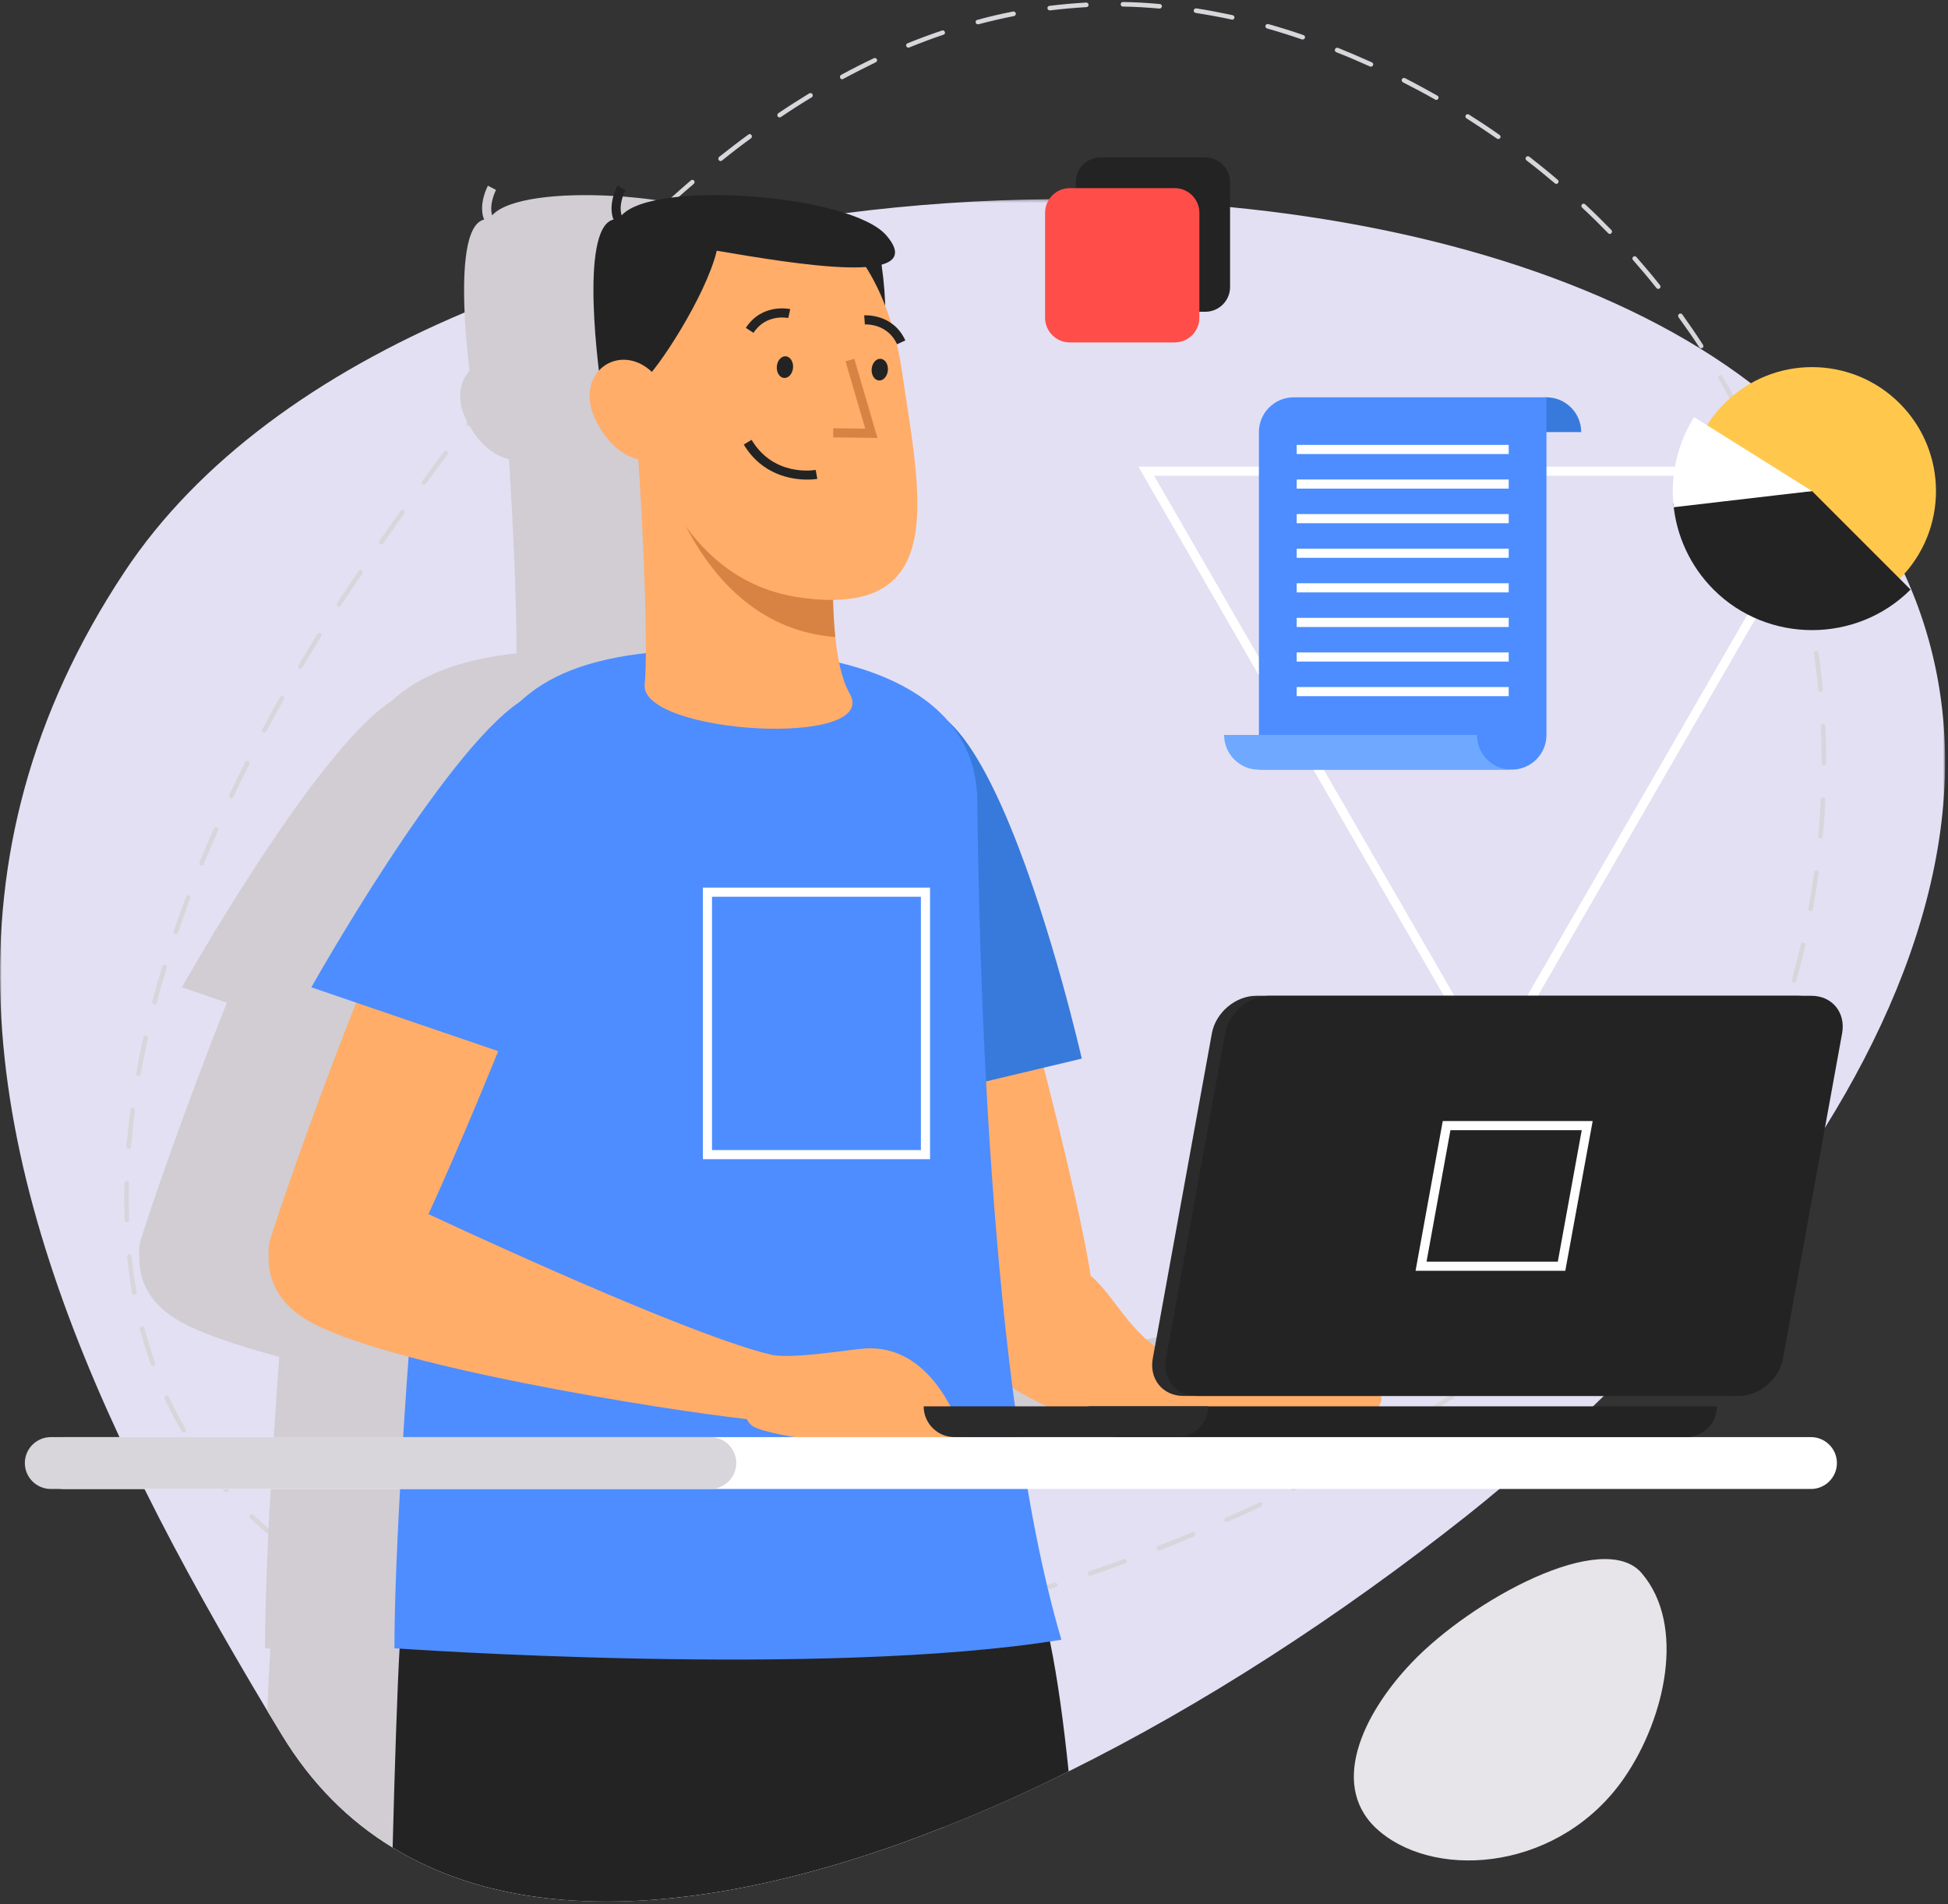 <svg width="571" height="558" viewBox="0 0 571 558" fill="none" xmlns="http://www.w3.org/2000/svg">
<rect x="0" y="0" width="571" height="558" fill="#333333" stroke="none"/>
<mask id="mask0_37_782" style="mask-type:luminance" maskUnits="userSpaceOnUse" x="0" y="58" width="571" height="500">
<path fill-rule="evenodd" clip-rule="evenodd" d="M0.001 58.335H570.15V557.268H0.001V58.335Z" fill="white"/>
</mask>
<g mask="url(#mask0_37_782)">
<path fill-rule="evenodd" clip-rule="evenodd" d="M534.931 330.503C533.164 333.339 531.403 336.128 529.525 338.906C513.093 363.586 492.701 387.291 470.119 409.081C469.097 410.092 468.026 411.115 466.961 412.126C463.744 415.177 460.426 418.233 457.107 421.172C451.386 426.422 445.493 431.502 439.498 436.372C436.34 439.049 433.081 441.677 429.864 444.24C392.51 473.791 352.581 499.643 313.236 519.12C301.038 525.227 288.834 530.681 276.792 535.391C213.949 560.285 155.453 566.119 115.097 541.439C102.246 533.625 91.273 522.706 82.549 508.314C81.157 506.007 79.766 503.705 78.374 501.409C65.48 479.834 53.164 458.162 42.353 436.372C39.784 431.288 37.38 426.262 35.025 421.172C-4.208 336.872 -19.146 251.555 36.465 167.63C58.089 134.986 93.58 109.562 136.18 91.573C148.335 86.387 161.015 81.885 174.187 77.978C180.663 75.944 187.188 74.178 193.878 72.578C202.287 70.437 210.845 68.563 219.516 66.952C226.158 65.673 232.79 64.549 239.48 63.58C242.263 63.211 245.047 62.836 247.83 62.456C267.58 59.946 287.598 58.549 307.514 58.394C310.131 58.335 312.754 58.335 315.329 58.335C327.371 58.394 339.302 58.87 351.077 59.839C354.235 60.053 357.393 60.321 360.551 60.69C420.658 66.529 475.787 83.759 513.254 112.346C521.443 118.608 528.781 125.347 535.145 132.685C536.328 134.023 537.452 135.361 538.517 136.747C538.891 137.175 539.218 137.603 539.587 138.037C547.348 147.773 553.557 157.841 558.219 168.117C582.037 219.982 568.115 277.193 534.931 330.503Z" fill="#E3E0F3"/>
</g>
<path fill-rule="evenodd" clip-rule="evenodd" d="M413.781 487.263C399.34 502.4 389.059 524.045 404.591 536.869C421.938 551.187 457.719 547.863 476.216 520.849C488.04 503.593 494.297 476.312 481.199 461.01C469.986 447.907 431.497 468.691 413.781 487.263Z" fill="#E8E5EA"/>
<path fill-rule="evenodd" clip-rule="evenodd" d="M203.782 483.316C200.195 483.471 196.556 483.583 193.023 483.583C192.649 483.583 192.381 483.899 192.381 484.279C192.381 484.595 192.649 484.921 193.023 484.921C196.609 484.921 200.195 484.809 203.835 484.654C204.21 484.654 204.477 484.327 204.477 483.958C204.424 483.637 204.103 483.316 203.782 483.316ZM182.319 483.423C178.679 483.316 175.039 483.102 171.614 482.888C171.132 482.834 170.918 483.102 170.865 483.471C170.865 483.851 171.132 484.172 171.507 484.226C174.986 484.44 178.625 484.654 182.265 484.761C182.64 484.761 182.961 484.493 182.961 484.113C182.961 483.744 182.693 483.423 182.319 483.423ZM225.191 481.763C221.605 482.133 218.019 482.459 214.486 482.727C214.112 482.727 213.844 483.043 213.844 483.423C213.898 483.797 214.165 484.065 214.54 484.065H214.593C218.126 483.797 221.712 483.471 225.298 483.101C225.673 483.043 225.94 482.727 225.94 482.347C225.887 481.977 225.566 481.704 225.191 481.763ZM160.909 481.817C157.377 481.437 153.79 480.907 150.311 480.313C149.937 480.265 149.616 480.479 149.509 480.854C149.455 481.223 149.723 481.55 150.097 481.603C153.576 482.245 157.162 482.727 160.749 483.155H160.856C161.177 483.155 161.444 482.941 161.498 482.561C161.551 482.192 161.284 481.865 160.909 481.817ZM246.493 478.926C242.854 479.456 239.321 479.997 235.842 480.479C235.468 480.527 235.2 480.853 235.254 481.223C235.307 481.549 235.628 481.817 235.949 481.817H236.003C239.482 481.335 243.068 480.794 246.708 480.211C247.029 480.157 247.296 479.836 247.243 479.456C247.189 479.087 246.868 478.873 246.493 478.926ZM139.821 478.177C136.288 477.374 132.809 476.465 129.437 475.501C129.063 475.394 128.688 475.555 128.581 475.929C128.474 476.299 128.688 476.679 129.063 476.78C132.328 477.69 135.646 478.606 139.018 479.408C139.179 479.457 139.339 479.457 139.5 479.515H139.66C139.767 479.515 139.874 479.457 139.981 479.408L140.035 479.355C140.196 479.301 140.249 479.141 140.303 478.975C140.356 478.659 140.142 478.284 139.821 478.177ZM267.582 474.913C264.103 475.657 260.517 476.411 257.145 477.054H257.038C256.663 477.107 256.449 477.423 256.502 477.803C256.556 478.119 256.877 478.333 257.198 478.333H257.305C259.714 477.905 262.176 477.423 264.638 476.893C265.709 476.679 266.779 476.465 267.849 476.197C268.224 476.144 268.438 475.769 268.385 475.395C268.278 475.073 267.956 474.806 267.582 474.913ZM288.456 469.822C285.084 470.732 281.605 471.642 278.072 472.499C277.698 472.611 277.484 472.932 277.591 473.307C277.644 473.623 277.912 473.837 278.233 473.837C278.286 473.837 278.34 473.837 278.394 473.789C281.926 472.932 285.459 472.022 288.831 471.16C289.152 471.059 289.366 470.684 289.312 470.304C289.205 469.988 288.831 469.774 288.456 469.822ZM119.268 472.07C118.09 471.642 116.966 471.214 115.789 470.732C113.594 469.876 111.507 468.918 109.419 467.954C109.098 467.794 108.67 467.954 108.51 468.27C108.349 468.597 108.51 469.025 108.831 469.18C111.079 470.256 113.434 471.214 115.789 472.183C116.752 472.611 117.769 472.98 118.786 473.36H119.054C119.321 473.36 119.589 473.194 119.696 472.932C119.803 472.611 119.642 472.236 119.268 472.07ZM309.063 463.828C308.367 464.042 307.671 464.31 306.922 464.524C304.299 465.332 301.569 466.188 298.84 466.986C298.465 467.098 298.251 467.414 298.358 467.794C298.465 468.115 298.733 468.27 299 468.27H299.214C301.89 467.473 304.62 466.67 307.189 465.862C307.992 465.594 308.741 465.38 309.491 465.118C309.812 465.011 310.026 464.636 309.919 464.256C309.812 463.94 309.437 463.726 309.063 463.828ZM99.892 463.03L99.518 462.763C96.52 461.05 93.63 459.23 90.847 457.303C90.579 457.089 90.151 457.196 89.937 457.517C89.723 457.78 89.83 458.213 90.097 458.427C92.881 460.295 95.824 462.174 98.822 463.94L99.25 464.208C99.357 464.256 99.464 464.256 99.571 464.256C99.839 464.256 100.053 464.154 100.16 463.94C100.374 463.614 100.213 463.185 99.892 463.03ZM329.402 456.923C326.03 458.16 322.604 459.337 319.286 460.51C318.911 460.622 318.75 460.997 318.857 461.318C318.965 461.634 319.179 461.794 319.5 461.794C319.553 461.794 319.607 461.794 319.714 461.746C323.086 460.622 326.458 459.386 329.83 458.16C330.204 458.047 330.365 457.678 330.258 457.303C330.097 456.923 329.669 456.768 329.402 456.923ZM350.276 449.436C350.115 449.061 349.741 448.895 349.419 449.061C346.154 450.399 342.782 451.785 339.41 453.075C339.089 453.236 338.929 453.605 339.036 453.985C339.143 454.247 339.41 454.413 339.678 454.413C339.732 454.413 339.839 454.36 339.946 454.36C343.318 453.022 346.69 451.63 349.901 450.292C350.276 450.131 350.436 449.751 350.276 449.436ZM82.283 450.929C81.052 449.971 79.821 448.954 78.697 447.985C77.145 446.647 75.7 445.26 74.254 443.922C73.987 443.655 73.559 443.655 73.291 443.922C73.023 444.185 73.023 444.618 73.291 444.88C75.004 446.492 76.77 448.097 78.643 449.649C79.553 450.447 80.463 451.255 81.427 451.999C81.534 452.112 81.694 452.165 81.855 452.165C82.069 452.165 82.23 452.058 82.39 451.897C82.604 451.63 82.551 451.202 82.283 450.929ZM369.973 440.651C369.812 440.282 369.384 440.17 369.063 440.336C365.958 441.775 362.8 443.279 359.268 444.832C358.947 444.939 358.786 445.367 358.947 445.688C359.054 445.956 359.321 446.116 359.535 446.116C359.643 446.116 359.75 446.063 359.803 446.004C363.336 444.452 366.547 443.012 369.651 441.508C369.973 441.353 370.133 440.978 369.973 440.651ZM66.868 436.157C64.513 433.48 62.265 430.649 60.231 427.812C60.017 427.486 59.589 427.438 59.268 427.652C59 427.866 58.947 428.294 59.161 428.562C61.034 431.238 63.121 433.861 65.262 436.371C65.476 436.59 65.637 436.852 65.851 437.067C65.958 437.179 66.172 437.281 66.333 437.281C66.493 437.281 66.654 437.232 66.814 437.125C67.029 436.911 67.082 436.638 66.975 436.371C66.975 436.269 66.922 436.21 66.868 436.157ZM389.188 430.97C389.027 430.648 388.599 430.541 388.278 430.702C385.227 432.356 381.962 434.02 378.75 435.626C378.429 435.787 378.322 436.108 378.429 436.37C378.376 436.424 378.429 436.482 378.429 436.536C378.536 436.75 378.804 436.911 379.018 436.911C379.125 436.911 379.232 436.852 379.339 436.804C379.607 436.638 379.928 436.536 380.196 436.37C383.193 434.93 386.083 433.378 388.92 431.879C389.241 431.714 389.348 431.285 389.188 430.97ZM407.921 420.426C407.76 420.099 407.332 419.997 407.011 420.153C406.422 420.479 405.887 420.854 405.298 421.175C402.836 422.673 400.32 424.113 397.698 425.564C397.377 425.719 397.27 426.147 397.484 426.474C397.591 426.688 397.805 426.789 398.073 426.789C398.18 426.789 398.287 426.789 398.394 426.741C401.552 424.921 404.709 423.102 407.707 421.335C407.76 421.282 407.814 421.223 407.867 421.175C408.081 420.961 408.081 420.693 407.921 420.426ZM54.451 418.814C52.631 415.769 50.972 412.552 49.526 409.346C49.366 409.025 48.938 408.864 48.617 409.025C48.295 409.18 48.135 409.56 48.295 409.935C49.794 413.146 51.453 416.411 53.273 419.515C53.38 419.73 53.594 419.837 53.862 419.837C53.969 419.837 54.076 419.783 54.183 419.73C54.504 419.569 54.611 419.141 54.451 418.814ZM426.172 409.078C426.172 409.025 426.119 408.966 426.119 408.918C425.905 408.597 425.477 408.538 425.209 408.704C424.995 408.811 424.834 408.966 424.62 409.078C423.121 410.09 421.516 411.166 419.964 412.124C418.733 412.98 417.448 413.789 416.217 414.591C415.896 414.747 415.789 415.18 416.003 415.501C416.11 415.715 416.324 415.822 416.538 415.822C416.645 415.822 416.806 415.769 416.913 415.715C418.786 414.533 420.606 413.36 422.426 412.124C423.603 411.38 424.781 410.631 425.958 409.828C426.172 409.662 426.279 409.346 426.172 409.078ZM443.621 396.447C443.407 396.125 442.979 396.067 442.711 396.281C439.874 398.427 436.931 400.568 434.04 402.655C433.719 402.869 433.666 403.244 433.88 403.565C434.04 403.726 434.201 403.828 434.415 403.828C434.576 403.828 434.683 403.828 434.843 403.726C437.733 401.633 440.677 399.497 443.514 397.351C443.835 397.137 443.889 396.709 443.621 396.447ZM42.354 389.221C42.247 388.847 41.873 388.633 41.498 388.74C41.177 388.847 40.963 389.221 41.016 389.537C41.98 393.075 43.05 396.554 44.228 399.873C44.335 400.194 44.549 400.354 44.87 400.354C44.923 400.354 44.977 400.354 45.084 400.296C45.405 400.194 45.619 399.814 45.459 399.444C44.281 396.126 43.264 392.695 42.354 389.221ZM460.374 382.847C460.106 382.584 459.678 382.584 459.411 382.798C456.788 385.046 454.058 387.343 451.168 389.703C450.9 389.917 450.847 390.345 451.061 390.613C451.221 390.773 451.382 390.875 451.596 390.875C451.757 390.875 451.864 390.827 452.024 390.715C454.915 388.418 457.698 386.063 460.267 383.815C460.588 383.542 460.588 383.173 460.374 382.847ZM38.554 368.127C38.554 367.811 38.233 367.485 37.858 367.543C37.484 367.597 37.216 367.913 37.27 368.293C37.644 371.927 38.126 375.513 38.715 378.997C38.768 379.313 39.089 379.527 39.41 379.527H39.517C39.892 379.479 40.106 379.158 40.053 378.783C39.464 375.299 38.929 371.772 38.554 368.127ZM476.11 368.24C475.842 367.967 475.414 367.967 475.146 368.24C472.684 370.702 470.062 373.217 467.439 375.68C467.171 375.894 467.118 376.322 467.386 376.589C467.493 376.75 467.707 376.804 467.867 376.804C468.028 376.804 468.188 376.75 468.349 376.638C470.972 374.176 473.594 371.665 476.11 369.15C476.378 368.882 476.378 368.454 476.11 368.24ZM490.615 352.338C490.347 352.071 489.919 352.124 489.651 352.397C487.457 355.073 485.048 357.803 482.586 360.479C482.319 360.747 482.372 361.175 482.64 361.437C482.747 361.55 482.907 361.603 483.068 361.603C483.282 361.603 483.443 361.491 483.55 361.389C486.065 358.659 488.474 355.924 490.722 353.248C490.936 352.981 490.882 352.552 490.615 352.338ZM37.751 351.541C37.751 349.989 37.751 348.383 37.805 346.772C37.805 346.402 37.537 346.076 37.163 346.076C36.788 346.076 36.467 346.349 36.467 346.718C36.413 348.324 36.413 349.935 36.413 351.541C36.413 353.575 36.467 355.555 36.52 357.535C36.52 357.857 36.841 358.178 37.163 358.178H37.216C37.591 358.119 37.858 357.857 37.858 357.476C37.805 355.501 37.751 353.521 37.751 351.541ZM503.568 335.216C503.246 335.002 502.872 335.056 502.658 335.371C500.677 338.262 498.536 341.205 496.395 344.042C496.128 344.369 496.235 344.797 496.502 345.011C496.609 345.064 496.77 345.118 496.931 345.118C497.091 345.118 497.305 345.064 497.466 344.85C499.607 342.014 501.748 339.07 503.728 336.126C503.942 335.799 503.889 335.371 503.568 335.216ZM38.982 324.666C38.554 324.565 38.287 324.832 38.233 325.207C37.751 328.846 37.377 332.433 37.056 335.965C37.056 336.34 37.323 336.661 37.698 336.661H37.751C38.072 336.661 38.394 336.393 38.394 336.067C38.715 332.54 39.089 328.954 39.571 325.421C39.625 325.046 39.357 324.666 38.982 324.666ZM514.54 316.697C514.219 316.59 513.844 316.697 513.63 317.018C512.078 320.069 510.311 323.227 508.438 326.331C508.224 326.647 508.331 327.08 508.652 327.294C508.759 327.343 508.866 327.343 508.973 327.343C509.241 327.343 509.455 327.241 509.562 327.027C511.489 323.869 513.255 320.711 514.861 317.607C515.022 317.28 514.861 316.852 514.54 316.697ZM42.836 303.471C42.461 303.423 42.14 303.637 42.033 304.012C41.284 307.544 40.535 311.072 39.892 314.556C39.839 314.931 40.106 315.252 40.427 315.359H40.588C40.909 315.359 41.177 315.145 41.23 314.824C41.873 311.344 42.568 307.812 43.371 304.279C43.425 303.899 43.211 303.584 42.836 303.471ZM522.997 296.946C522.622 296.839 522.247 296.994 522.14 297.374C521.016 300.639 519.678 304.011 518.233 307.33C518.072 307.699 518.233 308.079 518.608 308.24C518.661 308.24 518.768 308.293 518.875 308.293C519.089 308.293 519.357 308.133 519.464 307.865C520.909 304.493 522.247 301.121 523.371 297.802C523.532 297.476 523.318 297.107 522.997 296.946ZM48.403 282.709C48.081 282.602 47.707 282.816 47.6 283.186C46.529 286.616 45.512 290.09 44.602 293.521C44.549 293.89 44.763 294.27 45.084 294.319C45.138 294.372 45.191 294.372 45.298 294.372C45.566 294.372 45.833 294.163 45.94 293.89C46.797 290.47 47.814 286.986 48.884 283.566C48.991 283.186 48.777 282.816 48.403 282.709ZM528.67 276.233C528.295 276.126 527.974 276.393 527.867 276.709C527.118 280.14 526.208 283.614 525.245 287.152C525.191 287.473 525.352 287.842 525.726 287.954C525.78 287.954 525.833 288.008 525.887 288.008C526.208 288.008 526.476 287.794 526.529 287.473C527.493 283.994 528.402 280.461 529.205 277.036C529.259 276.661 529.045 276.281 528.67 276.233ZM55.414 262.37C55.039 262.258 54.665 262.418 54.558 262.745C53.273 266.117 52.042 269.542 50.918 272.909C50.758 273.235 50.972 273.605 51.293 273.771H51.507C51.828 273.771 52.042 273.605 52.149 273.342C53.327 269.97 54.558 266.545 55.789 263.226C55.896 262.9 55.735 262.472 55.414 262.37ZM532.524 255.037C532.203 254.984 531.828 255.251 531.774 255.626C531.293 259.159 530.704 262.686 530.062 266.218C530.008 266.598 530.222 266.914 530.597 267.027H530.704C531.025 267.027 531.293 266.813 531.4 266.486C532.042 262.9 532.631 259.314 533.113 255.84C533.113 255.466 532.898 255.086 532.524 255.037ZM63.55 242.459C63.228 242.299 62.854 242.459 62.693 242.829C61.248 246.099 59.803 249.417 58.465 252.736C58.358 253.052 58.518 253.485 58.84 253.592C58.947 253.646 59 253.646 59.107 253.646C59.375 253.646 59.589 253.485 59.696 253.217C61.034 249.947 62.479 246.629 63.924 243.369C64.085 242.994 63.924 242.614 63.55 242.459ZM534.397 233.628C534.076 233.676 533.755 233.891 533.701 234.271C533.541 237.857 533.327 241.443 533.006 244.975C532.952 245.35 533.22 245.671 533.594 245.719H533.648C533.969 245.719 534.29 245.457 534.29 245.077C534.665 241.55 534.879 237.964 535.039 234.319C535.093 234.003 534.772 233.676 534.397 233.628ZM72.809 223.03C72.488 222.869 72.06 222.971 71.899 223.298C70.294 226.509 68.688 229.774 67.189 232.98C67.029 233.36 67.189 233.735 67.51 233.89C67.617 233.949 67.671 233.949 67.778 233.949C68.046 233.949 68.26 233.842 68.367 233.574C69.919 230.357 71.525 227.098 73.13 223.94C73.291 223.565 73.13 223.185 72.809 223.03ZM535.039 212.802C535.039 212.432 534.718 212.165 534.344 212.165C533.969 212.165 533.701 212.486 533.701 212.861C533.862 216.393 533.969 219.979 533.969 223.565C533.969 223.94 534.29 224.261 534.611 224.261C534.986 224.261 535.307 223.94 535.307 223.565C535.307 219.979 535.2 216.34 535.039 212.802ZM82.979 204.029C82.658 203.868 82.229 203.976 82.069 204.297C80.249 207.449 78.536 210.666 76.877 213.77C76.716 214.091 76.823 214.466 77.145 214.627C77.252 214.68 77.359 214.734 77.466 214.734C77.68 214.734 77.948 214.627 78.055 214.359C79.714 211.308 81.427 208.097 83.246 204.939C83.407 204.618 83.3 204.243 82.979 204.029ZM533.006 191.291C532.952 190.916 532.631 190.649 532.256 190.756C531.882 190.809 531.667 191.13 531.721 191.5C532.203 195.038 532.631 198.624 532.952 202.156C533.006 202.531 533.273 202.745 533.648 202.745H533.701C534.076 202.745 534.344 202.424 534.29 202.049C533.969 198.463 533.541 194.877 533.006 191.291ZM93.951 185.563C93.683 185.349 93.255 185.456 93.041 185.778C91.168 188.823 89.295 191.879 87.475 194.984C87.261 195.305 87.368 195.679 87.689 195.894C87.796 195.947 87.903 196.001 88.01 196.001C88.278 196.001 88.492 195.894 88.599 195.679C90.419 192.575 92.292 189.524 94.165 186.473C94.379 186.147 94.272 185.778 93.951 185.563ZM531.186 180.265H531.132C530.543 176.893 529.741 173.521 528.938 170.09C528.884 169.72 528.51 169.506 528.135 169.613C527.814 169.667 527.546 170.042 527.653 170.416C528.456 173.681 529.152 176.946 529.794 180.211C529.848 180.425 529.901 180.687 529.955 180.907C530.008 181.228 530.276 181.442 530.597 181.442H530.704C531.079 181.335 531.293 181.014 531.239 180.639C531.239 180.532 531.186 180.372 531.186 180.265ZM105.994 167.205C105.726 166.991 105.298 167.045 105.084 167.366L104.816 167.74C102.836 170.684 100.802 173.682 98.875 176.674C98.661 177 98.715 177.428 99.036 177.642C99.143 177.696 99.303 177.749 99.41 177.749C99.625 177.749 99.839 177.642 99.946 177.428C101.926 174.431 103.907 171.428 105.94 168.49L106.208 168.115C106.369 167.847 106.315 167.414 105.994 167.205ZM525.405 157.25C524.602 154.574 523.746 151.951 522.89 149.382C522.783 149.007 522.354 148.847 522.033 148.954C521.659 149.114 521.498 149.489 521.605 149.81C522.622 152.754 523.585 155.751 524.495 158.802C524.602 159.23 524.763 159.605 524.87 160.033C524.977 160.354 525.245 160.515 525.512 160.515H525.726C526.047 160.408 526.262 160.033 526.155 159.658C525.94 158.855 525.673 158.047 525.405 157.25ZM118.358 149.596C118.037 149.382 117.609 149.436 117.394 149.757C115.361 152.647 113.273 155.538 111.186 158.535C110.972 158.803 111.079 159.231 111.346 159.445C111.507 159.552 111.614 159.552 111.774 159.552C111.935 159.552 112.149 159.498 112.31 159.279C114.344 156.34 116.431 153.397 118.518 150.506C118.733 150.185 118.625 149.811 118.358 149.596ZM131.096 132.254C130.775 132.04 130.401 132.094 130.133 132.362C127.992 135.193 125.851 138.089 123.71 141.032C123.496 141.3 123.603 141.728 123.871 141.942C123.978 142.049 124.138 142.103 124.245 142.103C124.46 142.103 124.674 141.99 124.834 141.782C126.922 138.891 129.063 136.001 131.204 133.164C131.418 132.897 131.364 132.469 131.096 132.254ZM519.089 139.265C518.768 138.463 518.394 137.606 518.019 136.75C517.858 136.322 517.644 135.84 517.43 135.358C516.627 133.378 515.717 131.344 514.807 129.364C514.647 129.042 514.272 128.882 513.898 129.042C513.576 129.203 513.416 129.578 513.576 129.899C514.219 131.285 514.861 132.682 515.45 134.074C515.878 134.984 516.253 135.893 516.574 136.75C517.002 137.66 517.377 138.516 517.698 139.426C517.751 139.533 517.805 139.64 517.858 139.747C517.965 140.015 518.179 140.175 518.447 140.175C518.554 140.175 518.608 140.175 518.715 140.122C518.982 140.015 519.196 139.747 519.143 139.426C519.143 139.372 519.143 139.314 519.089 139.265ZM144.317 115.228C143.996 115.02 143.621 115.073 143.353 115.341C141.159 118.017 139.072 120.8 136.931 123.53C136.877 123.637 136.77 123.69 136.716 123.798C136.449 124.119 136.502 124.547 136.824 124.761C136.931 124.868 137.091 124.922 137.198 124.922C137.359 124.922 137.519 124.868 137.626 124.761C137.68 124.707 137.68 124.707 137.733 124.654C139.981 121.764 142.176 118.98 144.424 116.197C144.638 115.93 144.584 115.501 144.317 115.228ZM510.097 119.676C509.402 118.391 508.759 117.16 508.064 115.929C507.047 114.003 505.976 112.129 504.852 110.256C504.692 109.935 504.263 109.828 503.942 109.988C503.621 110.202 503.514 110.577 503.728 110.898C504.852 112.825 505.923 114.805 507.047 116.839C507.635 117.963 508.278 119.135 508.866 120.318C509.027 120.532 509.241 120.639 509.455 120.639C509.562 120.639 509.669 120.639 509.776 120.581C510.097 120.425 510.258 119.997 510.097 119.676ZM158.072 98.695C157.751 98.481 157.377 98.534 157.109 98.802C154.807 101.478 152.452 104.208 150.151 106.991C149.937 107.312 149.937 107.74 150.258 107.954C150.365 108.061 150.526 108.115 150.686 108.115C150.847 108.115 151.061 108.008 151.168 107.847C153.469 105.064 155.824 102.334 158.126 99.658C158.34 99.39 158.34 98.962 158.072 98.695ZM499.179 101.049C497.252 98.052 495.218 95.108 493.13 92.164C492.916 91.843 492.488 91.79 492.167 92.004C491.899 92.218 491.792 92.646 492.006 92.967C494.094 95.858 496.181 98.801 498.108 101.799C498.215 101.959 498.429 102.066 498.643 102.066C498.75 102.066 498.911 102.066 499.018 101.959C499.339 101.799 499.393 101.37 499.179 101.049ZM172.417 82.691C172.149 82.477 171.721 82.477 171.507 82.745C169.045 85.314 166.636 87.99 164.228 90.666C163.96 90.987 164.014 91.362 164.281 91.63C164.388 91.737 164.549 91.79 164.709 91.79C164.87 91.79 165.084 91.737 165.191 91.576C167.6 88.9 170.062 86.224 172.47 83.655C172.738 83.387 172.684 82.959 172.417 82.691ZM486.601 83.602C484.353 80.765 481.998 77.981 479.642 75.305C479.428 75.038 479 75.038 478.733 75.252C478.411 75.519 478.411 75.948 478.679 76.215C480.981 78.838 483.336 81.621 485.53 84.404C485.691 84.565 485.851 84.672 486.065 84.672C486.226 84.672 486.333 84.618 486.493 84.511C486.761 84.297 486.815 83.869 486.601 83.602ZM187.51 67.383C187.243 67.116 186.868 67.116 186.6 67.383C184.085 69.792 181.516 72.361 178.947 74.978C178.679 75.251 178.679 75.679 178.947 75.894C179.054 76.054 179.214 76.108 179.428 76.108C179.589 76.108 179.749 76.054 179.91 75.894C182.426 73.324 184.995 70.755 187.51 68.347C187.778 68.079 187.778 67.651 187.51 67.383ZM472.363 67.437C469.848 64.868 467.279 62.299 464.656 59.891C464.388 59.623 463.96 59.623 463.692 59.891C463.478 60.158 463.478 60.586 463.746 60.854C466.369 63.263 468.938 65.832 471.4 68.347C471.507 68.454 471.667 68.561 471.882 68.561C472.042 68.561 472.203 68.508 472.31 68.347C472.577 68.08 472.577 67.651 472.363 67.437ZM203.46 52.932C203.193 52.665 202.765 52.611 202.497 52.879C200.57 54.538 198.643 56.197 196.77 57.91C196.288 58.285 195.86 58.713 195.432 59.141C195.111 59.409 194.736 59.676 194.415 59.998C194.147 60.26 194.147 60.693 194.361 60.961C194.522 61.068 194.683 61.175 194.897 61.175C195.057 61.175 195.218 61.121 195.325 61.014C195.914 60.479 196.502 59.944 197.091 59.409L199.018 57.642C200.463 56.353 201.908 55.127 203.353 53.896C203.621 53.628 203.675 53.2 203.46 52.932ZM456.627 52.718C453.898 50.363 451.061 48.115 448.278 45.921C447.956 45.707 447.528 45.76 447.314 46.028C447.1 46.349 447.154 46.777 447.421 46.986C450.258 49.132 453.041 51.434 455.771 53.735C455.878 53.842 456.039 53.896 456.199 53.896C456.36 53.896 456.574 53.789 456.681 53.628C456.948 53.361 456.895 52.932 456.627 52.718ZM220.267 39.551C220.053 39.283 219.625 39.176 219.357 39.444C216.52 41.478 213.684 43.726 210.793 45.974C210.526 46.242 210.472 46.616 210.686 46.937C210.847 47.098 211.007 47.205 211.221 47.205C211.382 47.205 211.489 47.151 211.65 47.044C214.486 44.743 217.323 42.548 220.16 40.514C220.427 40.295 220.481 39.872 220.267 39.551ZM439.553 39.551C436.609 37.464 433.612 35.484 430.561 33.557C430.294 33.396 429.865 33.45 429.651 33.771C429.437 34.092 429.544 34.52 429.865 34.681C432.863 36.608 435.86 38.588 438.804 40.622C438.911 40.729 439.072 40.729 439.179 40.729C439.393 40.729 439.607 40.675 439.714 40.461C439.928 40.14 439.874 39.766 439.553 39.551ZM238.144 27.562C237.93 27.295 237.502 27.188 237.234 27.348C234.183 29.221 231.132 31.148 228.135 33.182C227.814 33.396 227.76 33.824 227.974 34.146C228.081 34.306 228.295 34.413 228.51 34.413C228.67 34.413 228.777 34.36 228.884 34.306C231.882 32.267 234.879 30.345 237.93 28.526C238.251 28.311 238.304 27.883 238.144 27.562ZM421.355 28.043C418.197 26.277 414.986 24.511 411.828 22.899C411.507 22.744 411.079 22.899 410.918 23.226C410.758 23.547 410.918 23.922 411.239 24.131C414.397 25.742 417.555 27.401 420.659 29.167C420.766 29.274 420.874 29.274 420.981 29.274C421.248 29.274 421.462 29.167 421.569 28.953C421.783 28.632 421.676 28.204 421.355 28.043ZM257.038 17.393C256.877 17.018 256.502 16.911 256.128 17.072C252.97 18.57 249.705 20.224 246.547 21.942C246.226 22.156 246.119 22.531 246.279 22.852C246.386 23.12 246.654 23.227 246.868 23.227C246.975 23.227 247.082 23.173 247.189 23.12C250.347 21.407 253.559 19.801 256.716 18.249C257.038 18.088 257.198 17.714 257.038 17.393ZM402.087 18.248C398.822 16.803 395.503 15.358 392.185 14.02C391.864 13.913 391.435 14.074 391.328 14.395C391.168 14.764 391.328 15.144 391.703 15.305C395.022 16.589 398.34 18.034 401.551 19.48C401.658 19.533 401.712 19.533 401.819 19.533C402.087 19.533 402.354 19.372 402.461 19.158C402.622 18.778 402.461 18.409 402.087 18.248ZM276.146 8.935C272.774 10.059 269.348 11.344 266.03 12.682C265.655 12.843 265.494 13.217 265.655 13.533C265.762 13.806 266.03 13.967 266.244 13.967C266.351 13.967 266.458 13.967 266.511 13.913C269.83 12.575 273.202 11.29 276.574 10.166C276.895 10.059 277.109 9.685 276.948 9.364C276.841 8.989 276.467 8.828 276.146 8.935ZM382.069 10.275C378.643 9.097 375.218 8.027 371.792 7.063C371.418 6.956 371.043 7.17 370.936 7.545C370.829 7.866 371.043 8.241 371.418 8.348C374.79 9.311 378.269 10.382 381.641 11.559H381.855C382.122 11.559 382.39 11.399 382.497 11.131C382.604 10.751 382.444 10.382 382.069 10.275ZM296.966 3.369C293.434 4.06 289.901 4.868 286.476 5.831C286.101 5.885 285.887 6.26 285.994 6.634C286.047 6.902 286.315 7.116 286.636 7.116H286.797C290.222 6.206 293.755 5.398 297.234 4.707C297.555 4.654 297.823 4.279 297.769 3.905C297.662 3.583 297.341 3.316 296.966 3.369ZM361.302 4.44C357.769 3.69 354.183 2.995 350.704 2.459C350.329 2.406 349.955 2.674 349.901 2.995C349.848 3.369 350.115 3.744 350.49 3.798C353.969 4.333 357.501 4.975 361.034 5.724C361.088 5.778 361.141 5.778 361.141 5.778C361.462 5.778 361.73 5.564 361.837 5.243C361.89 4.868 361.676 4.547 361.302 4.44ZM318.429 0.746H318.376C314.79 0.96 311.15 1.281 307.617 1.71C307.243 1.763 306.975 2.084 307.029 2.459C307.082 2.78 307.35 3.048 307.725 3.048H307.778C311.311 2.619 314.897 2.298 318.483 2.084C318.804 2.084 319.125 1.763 319.072 1.383C319.072 1.067 318.75 0.746 318.429 0.746ZM339.946 1.174C336.413 0.853 332.774 0.639 329.188 0.585C328.813 0.585 328.492 0.853 328.492 1.228C328.492 1.602 328.759 1.924 329.134 1.924C332.72 1.977 336.306 2.191 339.839 2.512H339.892C340.267 2.512 340.535 2.245 340.588 1.87C340.588 1.49 340.32 1.174 339.946 1.174Z" fill="#D8D5DB"/>
<path fill-rule="evenodd" clip-rule="evenodd" d="M532.364 145.154L525.406 157.25L524.496 158.803L514.429 176.198L512.239 180.051L447.69 291.809L436.985 310.328L426.28 291.809L388.011 225.547L382.123 215.377L369.005 192.63L338.288 139.427H535.683L532.364 145.154ZM333.685 136.75L369.005 197.928L379.067 215.377L384.96 225.546L423.224 291.808L436.985 315.68L450.794 291.808L514.643 181.175L516.891 177.321L534.345 147.134L539.162 138.731L539.59 138.035L540.339 136.75H333.685Z" fill="white"/>
<path fill-rule="evenodd" clip-rule="evenodd" d="M366.974 409.611C367.135 410.2 366.867 411.062 366.278 412.127C364.94 414.642 361.734 418.228 358.362 421.172C357.661 421.766 356.965 422.35 356.269 422.831C354.235 424.491 352.255 425.781 350.703 426.257C345.243 428.077 321.64 424.972 315.913 421.868C315.543 421.654 315.27 421.44 315.003 421.172C312.653 421.333 309.169 421.386 304.94 421.172C303.013 421.071 300.926 420.905 298.678 420.583C293.379 419.995 287.331 418.764 280.801 416.676C277.59 415.718 274.218 414.482 270.792 412.983C267.581 411.538 264.262 409.879 260.944 407.952C260.141 407.524 259.552 406.988 258.856 406.566C259.499 411.49 260.141 416.355 260.837 421.172C261.051 422.51 261.265 423.848 261.425 425.133C262.014 428.933 262.603 432.685 263.245 436.373C265.761 450.878 268.651 464.526 272.13 476.73C272.451 478.014 272.826 479.304 273.201 480.53C272.077 480.69 270.953 480.856 269.882 481.012C270.15 482.243 270.364 483.533 270.578 484.812C273.254 499.263 275.288 517.087 276.787 535.392C213.95 560.28 155.449 566.114 115.092 541.44C102.246 533.625 91.274 522.707 82.549 508.309C81.158 506.007 79.766 503.706 78.375 501.404C78.642 493.857 78.963 487.488 79.231 483.153C78.214 483.046 77.679 483.046 77.679 483.046C77.679 474.321 78.053 462.867 78.642 449.647C78.696 449.112 78.696 448.576 78.696 447.988C78.91 444.241 79.124 440.387 79.392 436.373C79.606 431.449 79.927 426.423 80.248 421.172C80.73 413.572 81.265 405.65 81.854 397.622C68.794 394.143 57.875 390.396 51.72 386.649C43.691 381.779 40.641 374.981 40.855 368.291C40.748 366.953 40.748 365.508 41.069 364.009C44.12 353.893 54.61 323.759 66.492 293.839L53.326 289.343C53.326 289.343 91.809 220.78 114.396 205.686C114.503 205.633 114.557 205.579 114.664 205.525C122.639 198.139 134.146 193.376 151.381 191.449C151.488 177.158 150.364 153.019 149.186 134.553C143.566 133.269 139.766 128.612 137.625 124.758C137.358 124.33 137.09 123.902 136.929 123.527C136.073 121.868 135.591 120.476 135.377 119.781C134.2 115.071 135.324 111.163 137.625 108.648C137.144 104.74 136.448 98.318 136.18 91.574C135.645 79.156 136.341 65.561 141.961 64.33C141.907 64.169 141.8 64.062 141.747 63.955C140.301 59.513 142.924 54.589 143.031 54.428L145.386 55.659C145.386 55.713 143.245 59.781 144.262 63.099C148.758 58.121 163.905 56.516 179.802 57.425C180.712 57.425 181.675 57.533 182.585 57.586C185.85 57.854 189.115 58.175 192.326 58.657C193.397 58.764 194.414 58.924 195.431 59.138C195.966 59.192 196.555 59.299 197.09 59.406C200.569 59.995 203.888 60.744 206.938 61.6C212.184 63.045 216.573 64.865 219.516 66.953C220.48 67.595 221.229 68.291 221.872 68.987C224.548 72.091 224.976 74.285 223.798 75.731C223.103 76.534 221.979 77.122 220.48 77.55C221.122 82.046 221.39 85.954 221.497 89.54C221.818 90.396 222.139 91.306 222.46 92.216C222.728 93.019 222.995 93.875 223.263 94.731C223.317 94.785 223.37 94.785 223.424 94.839C223.745 95.106 224.066 95.32 224.387 95.588C225.565 96.658 226.635 97.996 227.438 99.763L225.029 100.887C224.976 100.78 224.922 100.726 224.869 100.619C225.511 103.349 226.1 106.186 226.528 109.183C227.17 113.625 227.866 118.068 228.562 122.403C228.776 124.062 228.99 125.722 229.204 127.327C229.686 130.646 230.114 133.911 230.382 137.015C230.489 137.979 230.596 138.889 230.596 139.798C231.72 153.929 230.382 165.65 221.925 171.538C220.319 172.715 218.392 173.679 216.198 174.321C213.415 175.231 210.096 175.713 206.243 175.766C206.35 179.513 206.564 183.153 206.885 186.578C207.045 187.916 207.206 189.254 207.42 190.485C207.581 191.77 207.795 193.054 208.062 194.232C222.353 197.658 233.111 203.438 239.909 211.306C240.23 211.627 240.605 211.948 240.926 212.323C244.726 216.016 248.419 221.695 251.898 228.487C256.287 236.997 260.409 247.333 264.048 257.658C264.316 258.46 264.583 259.317 264.905 260.12C265.172 261.029 265.493 261.886 265.761 262.796C267.26 267.238 268.651 271.681 269.936 275.914C270.899 279.067 271.756 282.123 272.612 285.008C276.733 299.518 279.142 310.223 279.142 310.223L272.612 311.77L269.936 312.412L268.009 312.899C268.651 315.463 269.293 317.979 269.936 320.548C269.989 320.815 270.096 321.137 270.15 321.409C271.006 324.728 271.809 328.1 272.612 331.36C276.733 348.112 280.212 363.634 281.764 373.911C286.367 377.711 289.739 383.652 294.717 389.17C299.748 394.732 306.546 399.763 318.053 401.743C318.107 401.743 318.107 401.797 318.161 401.797C322.662 398.264 331.006 394.095 336.091 392.542C336.787 392.376 337.381 392.216 337.911 392.109C338.339 392.002 338.719 391.948 339.035 391.948C341.181 391.52 341.497 391.681 342.781 392.484C343.263 392.858 343.905 393.34 344.922 393.929C349.097 396.391 353.486 398.692 357.286 400.94C361.996 403.675 365.69 406.293 366.76 409.076C366.867 409.242 366.921 409.451 366.974 409.611Z" fill="#D1CDD3"/>
<path fill-rule="evenodd" clip-rule="evenodd" d="M382.874 393.904C379.058 391.619 380.171 391.33 375.857 392.122C371.201 392.984 361.181 397.79 356.113 401.794C356.059 401.788 356.022 401.762 355.968 401.751C333.017 397.817 328.981 381.583 319.7 373.897C314.557 340.199 288.641 248.491 288.641 248.491L249.59 263.012C255.279 301.651 278.177 375.139 284.118 391.72C285.092 393.728 286.35 395.323 287.758 396.618C289.706 400.734 293.206 404.705 298.864 407.976C322.275 421.512 344.434 421.699 352.912 421.159C353.185 421.431 353.495 421.667 353.849 421.865C359.592 425.002 383.153 428.074 388.655 426.27C394.248 424.434 405.702 412.841 404.878 409.63C403.54 404.384 392.439 399.631 382.874 393.904Z" fill="#FFAD69"/>
<path fill-rule="evenodd" clip-rule="evenodd" d="M253.6 223.721C242.574 248.503 246.626 327.027 246.626 327.027L317.09 310.232C317.09 310.232 282.674 158.348 253.6 223.721Z" fill="#377ADB"/>
<path fill-rule="evenodd" clip-rule="evenodd" d="M313.236 519.121C301.038 525.228 288.829 530.682 276.786 535.392C213.95 560.28 155.454 566.114 115.091 541.44C115.68 518.264 116.483 494.125 117.125 483.153C117.232 481.868 117.339 480.744 117.393 479.834L139.016 479.406H139.98L140.033 479.353L257.036 477.056H257.148L264.636 476.891L272.13 476.73L306.706 476.034C307.086 477.64 307.455 479.353 307.776 481.071C310.024 491.99 311.791 505.098 313.236 519.121Z" fill="#232323"/>
<path fill-rule="evenodd" clip-rule="evenodd" d="M201.838 190.518C159.8 191.904 145.59 206.093 138.343 230.634C130.111 258.498 115.616 426.798 115.616 483.035C115.616 483.035 241.424 491.952 311.117 480.525C289.263 406.711 286.903 273.993 286.464 234.45C286.137 204.787 255.126 188.757 201.838 190.518Z" fill="#4D8DFF"/>
<mask id="mask1_37_782" style="mask-type:luminance" maskUnits="userSpaceOnUse" x="0" y="0" width="571" height="558">
<path fill-rule="evenodd" clip-rule="evenodd" d="M0 557.269H570.15V0.585H0V557.269Z" fill="white"/>
</mask>
<g mask="url(#mask1_37_782)">
<path fill-rule="evenodd" clip-rule="evenodd" d="M208.705 337.035H269.936V262.798H208.705V337.035ZM206.029 339.71H272.612V260.121H206.029V339.71Z" fill="white"/>
<path fill-rule="evenodd" clip-rule="evenodd" d="M238.87 121.697C243.007 118.577 264.61 121.408 258.39 77.428C256.121 61.381 241.054 72.091 230.387 74.232C219.714 76.373 226.501 122.489 226.501 122.489L238.87 121.697Z" fill="#232323"/>
<path fill-rule="evenodd" clip-rule="evenodd" d="M185.085 111.162C186.878 122.82 190.464 185.886 188.971 200.536C187.478 215.185 258.322 219.365 249.051 203.228C239.786 187.085 246.365 133.578 246.365 133.578L185.085 111.162Z" fill="#FFAD69"/>
<path fill-rule="evenodd" clip-rule="evenodd" d="M189.988 112.945L246.354 133.584C246.354 133.584 242.548 164.745 244.844 186.69C201.865 183.366 190.834 129.082 190.111 118.629C189.988 116.659 189.929 114.759 189.988 112.945Z" fill="#D88344"/>
<path fill-rule="evenodd" clip-rule="evenodd" d="M264.451 109.177C269.675 145.182 278.543 181.086 234.9 175.172C191.252 169.263 184.476 113.304 184.599 102.754C185.278 46.431 254.179 38.376 264.451 109.177Z" fill="#FFAD69"/>
<path fill-rule="evenodd" clip-rule="evenodd" d="M259.796 68.974C249.525 57.044 191.778 52.542 182.219 63.108C181.17 59.789 183.311 55.711 183.332 55.673L180.977 54.405C180.865 54.608 178.258 59.527 179.677 63.948C179.725 64.087 179.843 64.184 179.891 64.323C169.325 66.651 176.069 112.553 176.069 112.553L188.439 111.761C192.576 108.646 206.936 86.712 210.1 73.475C232.713 77.302 272.851 84.137 259.796 68.974Z" fill="#232323"/>
<path fill-rule="evenodd" clip-rule="evenodd" d="M253.654 395.175C249.233 395.421 232.079 398.403 226.058 397.006C205.82 392.279 153.667 368.884 125.594 355.808C142.866 318.315 168.29 251.957 168.29 251.957L128.313 240.224C109.761 274.592 84.14 347.175 78.98 364.019C78.691 365.528 78.67 366.947 78.76 368.306C78.579 374.97 81.629 381.773 89.642 386.654C111.865 400.19 195.699 413.325 218.918 415.889C219.346 416.756 219.913 417.543 220.834 418.062C226.513 421.252 252.354 423.639 257.669 424.581C264.332 425.758 284.559 427.471 283.687 424.763C282.257 420.326 274.759 393.992 253.654 395.175Z" fill="#FFAD69"/>
<path fill-rule="evenodd" clip-rule="evenodd" d="M152.307 205.707C129.758 220.78 91.264 289.338 91.264 289.338L159.811 312.755C159.811 312.755 211.794 165.95 152.307 205.707Z" fill="#4D8DFF"/>
<path fill-rule="evenodd" clip-rule="evenodd" d="M227.7 107.397C227.561 109.153 228.509 110.657 229.82 110.764C231.137 110.866 232.314 109.533 232.459 107.777C232.603 106.027 231.65 104.518 230.334 104.411C229.022 104.309 227.84 105.642 227.7 107.397Z" fill="#232323"/>
<path fill-rule="evenodd" clip-rule="evenodd" d="M255.502 108.133C255.363 109.889 256.31 111.393 257.622 111.5C258.938 111.602 260.116 110.269 260.26 108.513C260.399 106.763 259.447 105.254 258.135 105.147C256.824 105.045 255.641 106.378 255.502 108.133Z" fill="#232323"/>
<path fill-rule="evenodd" clip-rule="evenodd" d="M220.861 97.544L218.618 96.083C223.35 88.836 231.293 90.516 231.635 90.591L231.052 93.203C230.795 93.15 224.56 91.876 220.861 97.544Z" fill="#232323"/>
<path fill-rule="evenodd" clip-rule="evenodd" d="M262.948 100.881C260.116 94.721 253.758 95.058 253.506 95.085L253.319 92.414C253.661 92.393 261.765 91.895 265.378 99.763L262.948 100.881Z" fill="#232323"/>
<path fill-rule="evenodd" clip-rule="evenodd" d="M236.633 140.546C232.11 140.546 223.412 139.261 218.012 130.28L220.303 128.899C226.849 139.786 238.592 137.8 239.09 137.709L239.577 140.337C239.534 140.348 238.404 140.546 236.633 140.546Z" fill="#232323"/>
<path fill-rule="evenodd" clip-rule="evenodd" d="M257.212 128.351L244.216 128.175L244.254 125.499L253.626 125.627L247.84 105.893L250.403 105.138L257.212 128.351Z" fill="#D88344"/>
<path fill-rule="evenodd" clip-rule="evenodd" d="M195.67 115.744C199.609 124.629 204.549 133.224 192.169 134.819C179.789 136.42 174.03 122.52 173.329 119.795C169.582 105.264 187.914 98.274 195.67 115.744Z" fill="#FFAD69"/>
<path fill-rule="evenodd" clip-rule="evenodd" d="M530.838 436.357H18.681C14.501 436.357 11.08 432.937 11.08 428.757C11.08 424.577 14.501 421.157 18.681 421.157H530.838C535.018 421.157 538.438 424.577 538.438 428.757C538.438 432.937 535.018 436.357 530.838 436.357Z" fill="white"/>
<path fill-rule="evenodd" clip-rule="evenodd" d="M208.219 436.357H14.881C10.701 436.357 7.281 432.937 7.281 428.757C7.281 424.577 10.701 421.157 14.881 421.157H208.219C212.399 421.157 215.82 424.577 215.82 428.757C215.82 432.937 212.399 436.357 208.219 436.357Z" fill="#D8D5DB"/>
<path fill-rule="evenodd" clip-rule="evenodd" d="M505.759 409.089H346.89C340.826 409.089 336.801 404.164 337.904 398.095L355.229 302.817C356.337 296.743 362.15 291.824 368.225 291.824H527.088C533.158 291.824 537.183 296.743 536.08 302.817L518.755 398.095C517.647 404.164 511.834 409.089 505.759 409.089Z" fill="#2B2B2B"/>
<path fill-rule="evenodd" clip-rule="evenodd" d="M509.643 409.089H350.774C344.71 409.089 340.685 404.164 341.787 398.095L359.113 302.817C360.216 296.743 366.034 291.824 372.103 291.824H530.967C537.042 291.824 541.067 296.743 539.964 302.817L522.633 398.095C521.531 404.164 515.713 409.089 509.643 409.089Z" fill="#232323"/>
<path fill-rule="evenodd" clip-rule="evenodd" d="M456.626 369.735H418.148L425.154 331.204H463.643L456.626 369.735ZM422.906 328.527L414.931 372.411H458.821L466.849 328.527H422.906Z" fill="white"/>
<path fill-rule="evenodd" clip-rule="evenodd" d="M319.028 412.136C319.028 417.098 323.09 421.16 328.057 421.16H494.243C499.21 421.16 503.272 417.098 503.272 412.136H319.028Z" fill="#232323"/>
<path fill-rule="evenodd" clip-rule="evenodd" d="M270.747 412.136C270.747 417.098 274.804 421.16 279.771 421.16H345.123C350.09 421.16 354.153 417.098 354.153 412.136H270.747Z" fill="#2B2B2B"/>
<path fill-rule="evenodd" clip-rule="evenodd" d="M453.291 116.438C447.666 116.438 443.106 121.004 443.106 126.629H463.482C463.482 121.004 458.922 116.438 453.291 116.438Z" fill="#377ADB"/>
<path fill-rule="evenodd" clip-rule="evenodd" d="M453.302 116.441V215.385C453.302 221.021 448.731 225.544 443.095 225.544H369.013V126.654C369.013 121.012 373.578 116.441 379.177 116.441H453.302Z" fill="#4D8DFF"/>
<path fill-rule="evenodd" clip-rule="evenodd" d="M432.932 215.385L358.813 215.374C358.813 220.999 363.378 225.56 369.009 225.56L443.091 225.544C437.46 225.544 432.932 221.021 432.932 215.385Z" fill="#6EA9FF"/>
<path fill-rule="evenodd" clip-rule="evenodd" d="M380.093 133.056H442.234V130.38H380.093V133.056Z" fill="white"/>
<path fill-rule="evenodd" clip-rule="evenodd" d="M380.093 143.193H442.234V140.517H380.093V143.193Z" fill="white"/>
<path fill-rule="evenodd" clip-rule="evenodd" d="M380.093 153.331H442.234V150.654H380.093V153.331Z" fill="white"/>
<path fill-rule="evenodd" clip-rule="evenodd" d="M380.093 163.468H442.234V160.792H380.093V163.468Z" fill="white"/>
<path fill-rule="evenodd" clip-rule="evenodd" d="M380.093 173.606H442.234V170.929H380.093V173.606Z" fill="white"/>
<path fill-rule="evenodd" clip-rule="evenodd" d="M380.093 183.743H442.234V181.067H380.093V183.743Z" fill="white"/>
<path fill-rule="evenodd" clip-rule="evenodd" d="M380.093 193.88H442.234V191.204H380.093V193.88Z" fill="white"/>
<path fill-rule="evenodd" clip-rule="evenodd" d="M380.093 204.018H442.234V201.342H380.093V204.018Z" fill="white"/>
<path fill-rule="evenodd" clip-rule="evenodd" d="M556.842 169.604C542.658 183.788 519.654 183.788 505.464 169.604C491.281 155.415 491.281 132.416 505.464 118.227C519.654 104.038 542.658 104.038 556.842 118.227C571.026 132.416 571.026 155.415 556.842 169.604Z" fill="#FFC84D"/>
<path fill-rule="evenodd" clip-rule="evenodd" d="M531.157 143.917L560.022 172.782C544.19 188.619 518.118 188.619 502.286 172.782C495.505 165.995 491.325 157.035 490.484 147.476L531.157 143.917Z" fill="#232323"/>
<path fill-rule="evenodd" clip-rule="evenodd" d="M531.157 143.917L490.607 148.643C490.072 144.067 490.318 139.432 491.335 134.93C492.347 130.434 494.113 126.142 496.564 122.234L531.157 143.917Z" fill="white"/>
<path fill-rule="evenodd" clip-rule="evenodd" d="M353.332 91.361H322.556C318.584 91.361 315.33 88.112 315.33 84.135V53.364C315.33 49.393 318.584 46.139 322.556 46.139H353.332C357.303 46.139 360.558 49.393 360.558 53.364V84.135C360.558 88.112 357.303 91.361 353.332 91.361Z" fill="#232323"/>
<path fill-rule="evenodd" clip-rule="evenodd" d="M344.336 100.355H313.56C309.589 100.355 306.335 97.106 306.335 93.129V62.358C306.335 58.387 309.589 55.133 313.56 55.133H344.336C348.308 55.133 351.562 58.387 351.562 62.358V93.129C351.562 97.106 348.308 100.355 344.336 100.355Z" fill="#FF4E4A"/>
</g>
</svg>
